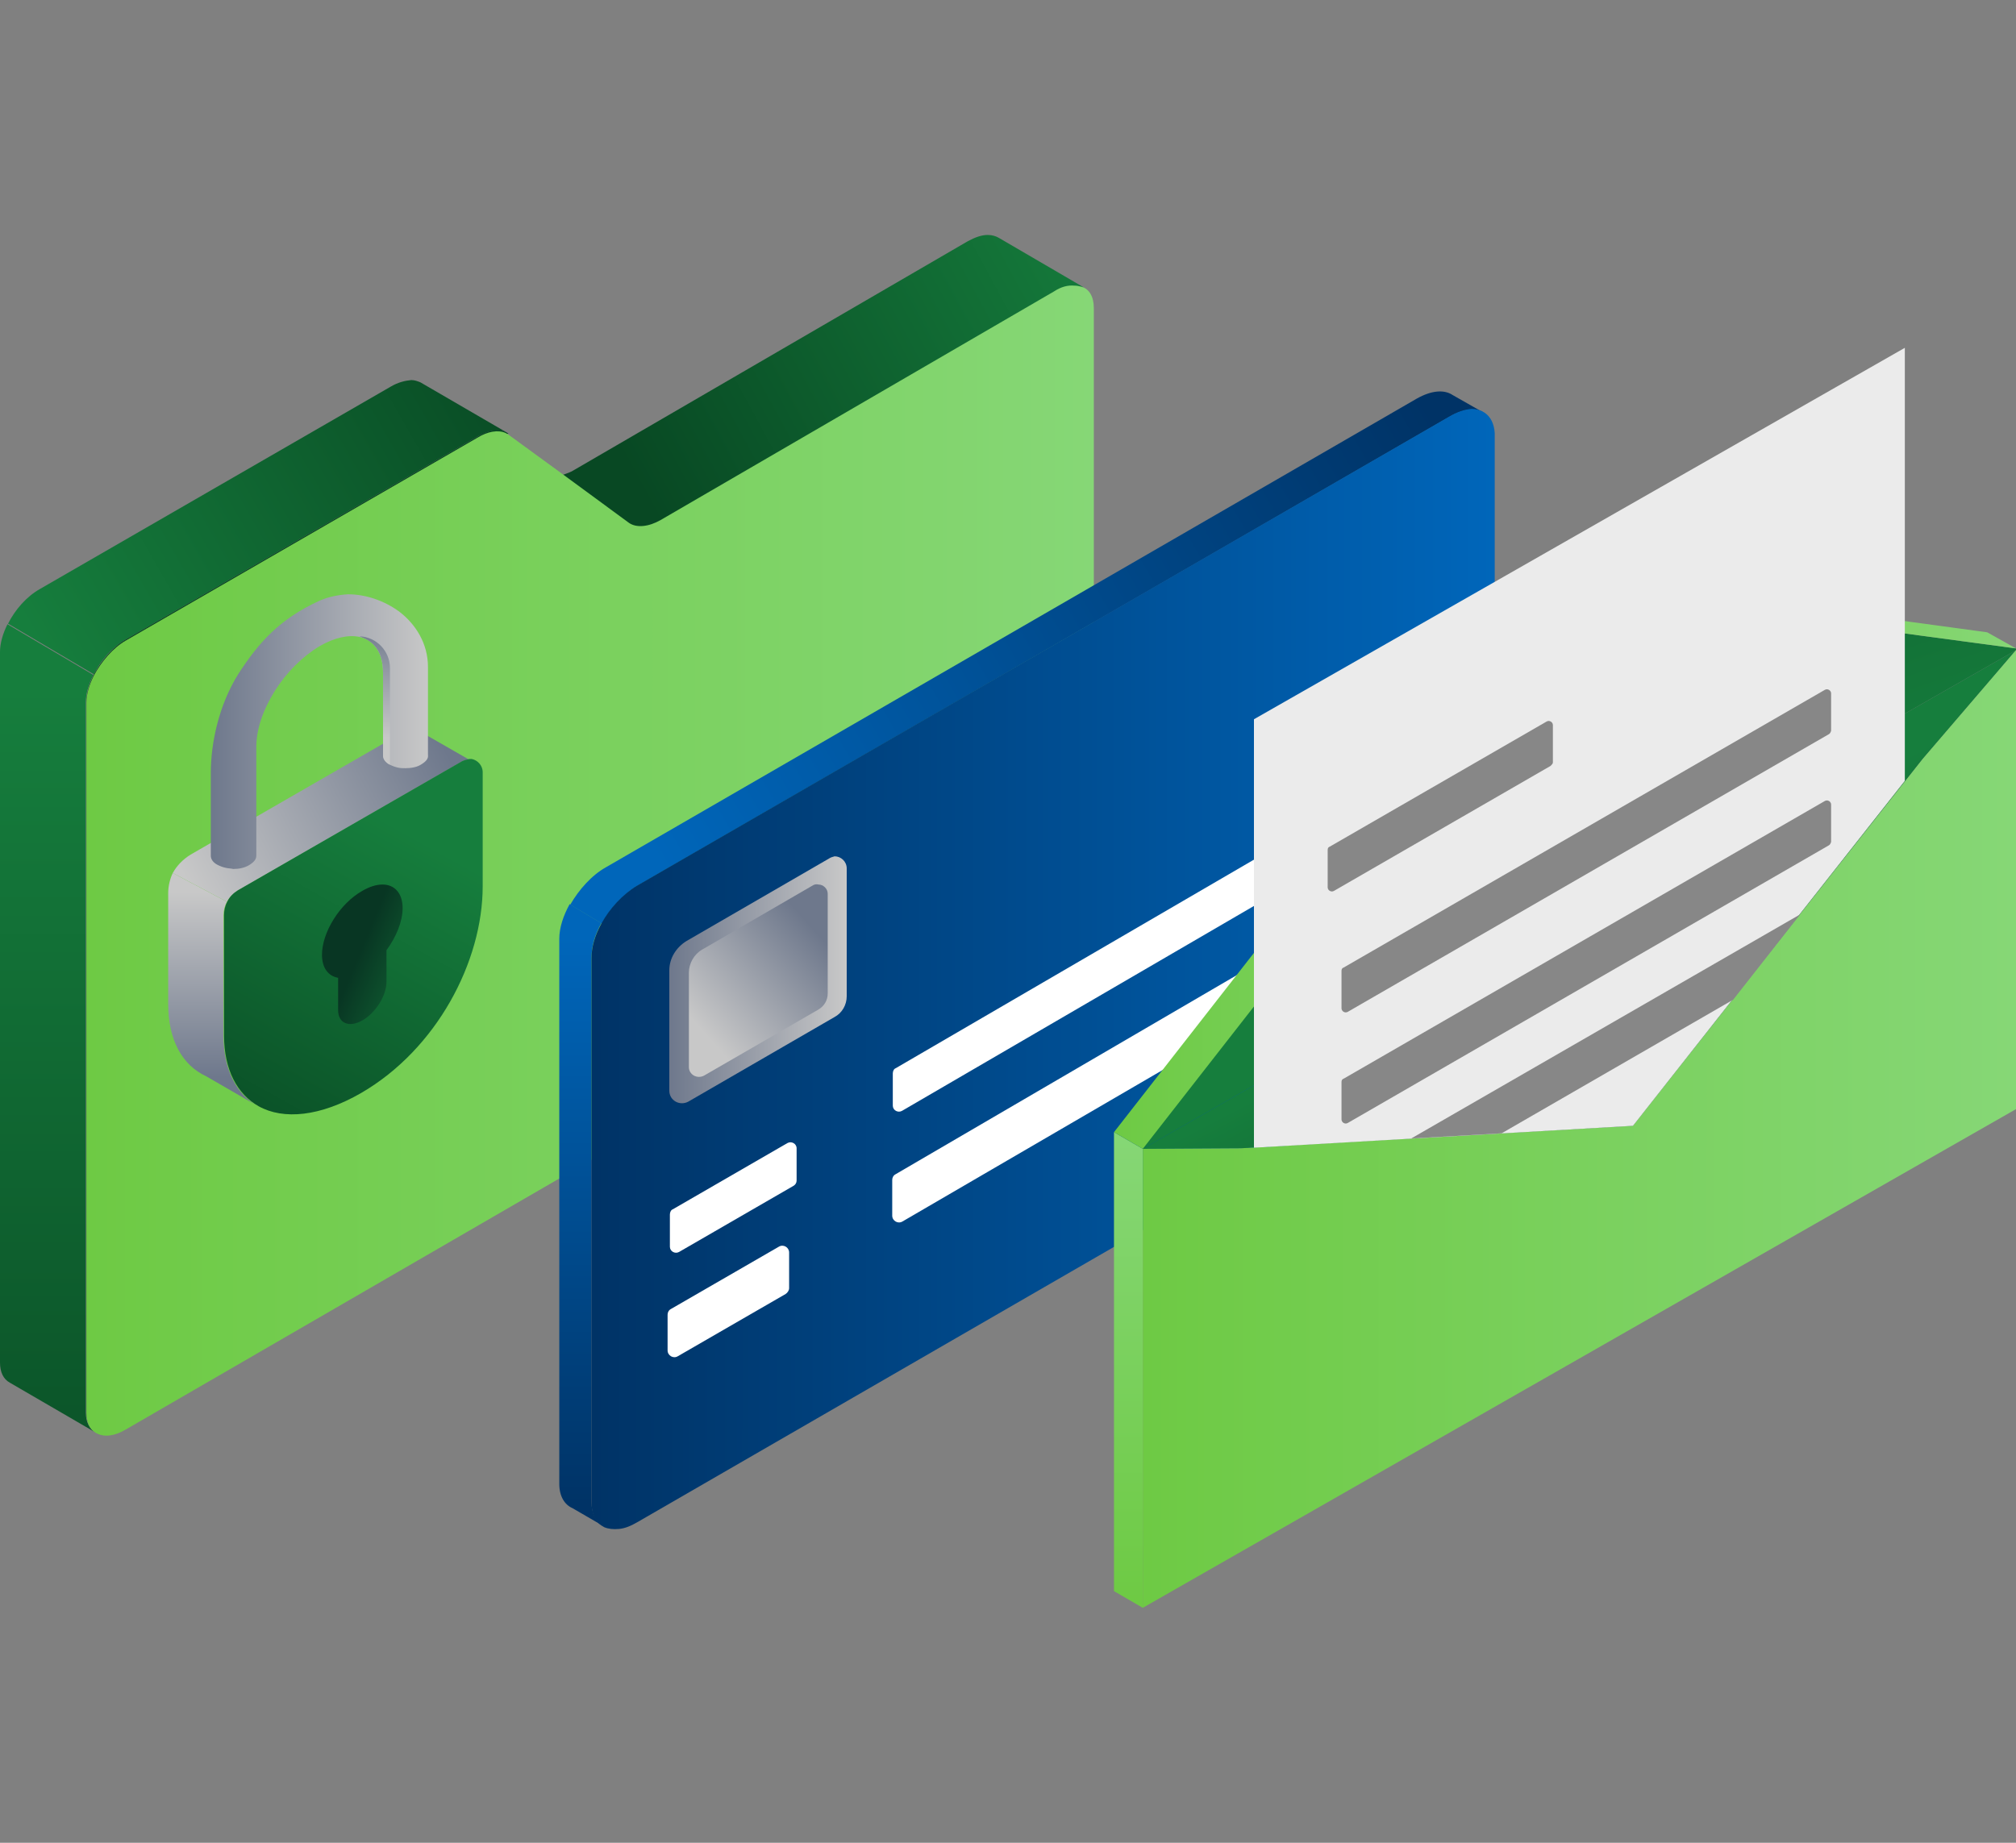 <?xml version="1.0" encoding="utf-8"?>
<!-- Generator: Adobe Illustrator 22.0.0, SVG Export Plug-In . SVG Version: 6.00 Build 0)  -->
<svg version="1.1" id="Ebene_1" xmlns="http://www.w3.org/2000/svg" xmlns:xlink="http://www.w3.org/1999/xlink" x="0px" y="0px"
	 width="350px" height="320px" viewBox="0 0 350 320" style="enable-background:new 0 0 350 320;" xml:space="preserve">
<rect x="0" y="0" width="350" height="320" fill="#808080" stroke="none"/>
<style type="text/css">
	.st0{fill:url(#SVGID_11_);}
	.st1{fill:url(#SVGID_12_);}
	.st2{fill:#FFFFFF;}
	.st3{fill:#878787;}
</style>
<g>
	<g>
		<defs>
			<path id="SVGID_3_" d="M0,113.2v123.4c0,1.7,0.6,2.9,1.7,3.5l14.8,8.6c-1-0.6-1.6-1.8-1.6-3.4V121.9c0-1.5,0.5-3.1,1.3-4.7
				l-14.9-8.8C0.5,110,0,111.7,0,113.2"/>
		</defs>
		<linearGradient id="SVGID_1_" gradientUnits="userSpaceOnUse" x1="8.25" y1="119.652" x2="8.25" y2="289.736">
			<stop  offset="0" style="stop-color:#167E3D"/>
			<stop  offset="1" style="stop-color:#084823"/>
		</linearGradient>
		<use xlink:href="#SVGID_3_"  style="overflow:visible;fill:url(#SVGID_1_);"/>
		<clipPath id="SVGID_4_">
			<use xlink:href="#SVGID_3_"  style="overflow:visible;"/>
		</clipPath>
	</g>
	<g>
		<defs>
			<path id="SVGID_69_" d="M67.9,67.1l-61,35.2c-2.3,1.3-4.3,3.6-5.5,6l14.9,8.8c1.2-2.5,3.3-4.8,5.6-6.1l61-35.2
				c1.9-1.1,3.6-1.3,4.9-0.8l-14.8-8.6v0c-0.5-0.2-1-0.4-1.6-0.4C70.3,66.1,69.1,66.4,67.9,67.1"/>
		</defs>
		<linearGradient id="SVGID_5_" gradientUnits="userSpaceOnUse" x1="6.79" y1="112.383" x2="92.753" y2="63.085">
			<stop  offset="0" style="stop-color:#167E3D"/>
			<stop  offset="1" style="stop-color:#084823"/>
		</linearGradient>
		<use xlink:href="#SVGID_69_"  style="overflow:visible;fill:url(#SVGID_5_);"/>
		<clipPath id="SVGID_6_">
			<use xlink:href="#SVGID_69_"  style="overflow:visible;"/>
		</clipPath>
	</g>
	<g>
		<defs>
			<path id="SVGID_72_" d="M168,41.9L99.7,81.6c-0.6,0.4-1.3,0.6-1.8,0.8c-1.4,0.4-2.7,0.3-3.6-0.4l-8.7-6.4l2.7-0.3l-0.5-0.3
				c-1.3-0.6-3.1-0.3-4.9,0.8l-61,35.2c-2.3,1.3-4.3,3.7-5.6,6.1c-0.8,1.6-1.3,3.2-1.3,4.7v123.4c0,1.6,0.6,2.8,1.6,3.4l0.2,0.1
				l27.1-30.7L168,146.2c3.8-2.2,6.9-7,6.9-10.8V64.8l13.2-14.9l-0.3-0.2l-14.4-8.4c-0.5-0.3-1.2-0.5-1.9-0.5
				C170.4,40.8,169.3,41.2,168,41.9"/>
		</defs>
		<linearGradient id="SVGID_7_" gradientUnits="userSpaceOnUse" x1="212.903" y1="74.019" x2="129.55" y2="119.146">
			<stop  offset="0" style="stop-color:#167E3D"/>
			<stop  offset="1" style="stop-color:#084823"/>
		</linearGradient>
		<use xlink:href="#SVGID_72_"  style="overflow:visible;fill:url(#SVGID_7_);"/>
		<clipPath id="SVGID_8_">
			<use xlink:href="#SVGID_72_"  style="overflow:visible;"/>
		</clipPath>
	</g>
	<g>
		<defs>
			<path id="SVGID_75_" d="M183,50.6l-68.3,39.7c-2.1,1.2-4.2,1.4-5.5,0.5l-11.3-8.3l-9.6-7c-0.2-0.1-0.3-0.2-0.5-0.3
				c-1.3-0.6-3.1-0.3-4.9,0.8l-61,35.2c-2.3,1.3-4.3,3.7-5.6,6.1c-0.8,1.6-1.3,3.2-1.3,4.7v123.4c0,1.6,0.6,2.8,1.6,3.4l0.2,0.1
				c1.3,0.7,3.1,0.5,5.1-0.7L183,154.9c3.8-2.2,6.9-7,6.9-10.8V53.5c0-2-0.8-3.3-2.1-3.7c-0.4-0.1-0.8-0.2-1.3-0.2
				C185.4,49.5,184.2,49.8,183,50.6"/>
		</defs>
		<linearGradient id="SVGID_9_" gradientUnits="userSpaceOnUse" x1="14.95" y1="149.361" x2="189.845" y2="149.361">
			<stop  offset="0" style="stop-color:#6ECA44"/>
			<stop  offset="1" style="stop-color:#86D776"/>
		</linearGradient>
		<use xlink:href="#SVGID_75_"  style="overflow:visible;fill:url(#SVGID_9_);"/>
		<clipPath id="SVGID_10_">
			<use xlink:href="#SVGID_75_"  style="overflow:visible;"/>
		</clipPath>
	</g>
	<g>
		<linearGradient id="SVGID_11_" gradientUnits="userSpaceOnUse" x1="100.811" y1="261.185" x2="100.811" y2="162.849">
			<stop  offset="0" style="stop-color:#003366"/>
			<stop  offset="1" style="stop-color:#0066BA"/>
		</linearGradient>
		<path class="st0" d="M104.4,264.8l-5-2.9c-1.4-0.6-2.3-2.1-2.3-4.2v-94.7c0-1.9,0.7-4,1.8-6l5.5,3.3c-1.1,2-1.7,4-1.7,5.9v94.7
			C102.7,262.7,103.4,264.1,104.4,264.8"/>
		<linearGradient id="SVGID_12_" gradientUnits="userSpaceOnUse" x1="248.735" y1="72.331" x2="114.28" y2="149.928">
			<stop  offset="0" style="stop-color:#003366"/>
			<stop  offset="1" style="stop-color:#0066BA"/>
		</linearGradient>
		<path class="st1" d="M257.3,71.5c-1.4-0.7-3.5-0.4-5.7,0.9l-140.9,81.4c-2.5,1.5-4.8,4-6.2,6.6l-5.5-3.3c1.5-2.6,3.7-5.1,6.2-6.5
			L246,69.2c2.5-1.4,4.7-1.6,6.2-0.6L257.3,71.5z"/>
	</g>
	<g>
		<defs>
			<path id="SVGID_2_" d="M246,69.2l-140.9,81.4c-2.5,1.4-4.7,3.9-6.2,6.5l5.5,3.3c1.5-2.7,3.7-5.2,6.2-6.6l140.9-81.4
				c2.2-1.3,4.3-1.5,5.7-0.9l-5.1-2.9c-0.6-0.4-1.4-0.6-2.2-0.6C248.8,67.9,247.4,68.3,246,69.2"/>
		</defs>
		<clipPath id="SVGID_13_">
			<use xlink:href="#SVGID_2_"  style="overflow:visible;"/>
		</clipPath>
	</g>
	<g>
		<defs>
			<path id="SVGID_82_" d="M97.2,163.1v94.7c0,2.2,0.9,3.6,2.3,4.2l5,2.9c-1-0.7-1.7-2.1-1.7-3.9v-94.7c0-1.8,0.6-3.9,1.7-5.9
				l-5.5-3.3C97.8,159,97.2,161.2,97.2,163.1"/>
		</defs>
		<clipPath id="SVGID_14_">
			<use xlink:href="#SVGID_82_"  style="overflow:visible;"/>
		</clipPath>
	</g>
	<g>
		<defs>
			<path id="SVGID_84_" d="M251.5,72.4l-140.9,81.4c-2.5,1.5-4.8,4-6.2,6.6c-1.1,2-1.7,4-1.7,5.9v94.7c0,1.8,0.6,3.2,1.7,3.9
				c0.2,0.1,0.3,0.2,0.5,0.3c0.7,0.3,1.6,0.4,2.6,0.3c1-0.1,2-0.5,3.2-1.2l140.9-81.4c4.4-2.5,7.9-8.1,7.9-12.5V75.7
				c0-0.2,0-0.3,0-0.5c-0.1-1.6-0.7-2.8-1.7-3.5l0,0c-0.2-0.1-0.3-0.2-0.5-0.3c-0.5-0.2-1.1-0.4-1.8-0.4
				C254.3,71.1,253,71.5,251.5,72.4"/>
		</defs>
		<linearGradient id="SVGID_15_" gradientUnits="userSpaceOnUse" x1="102.747" y1="168.309" x2="259.488" y2="168.309">
			<stop  offset="0" style="stop-color:#003366"/>
			<stop  offset="1" style="stop-color:#0066BA"/>
		</linearGradient>
		<use xlink:href="#SVGID_84_"  style="overflow:visible;fill:url(#SVGID_15_);"/>
		<clipPath id="SVGID_16_">
			<use xlink:href="#SVGID_84_"  style="overflow:visible;"/>
		</clipPath>
	</g>
	<g>
		<g>
			<defs>
				<path id="SVGID_87_" d="M29.2,155.1v19.2c0,6.4,2.5,10.7,6.6,12.6l0,0l9,5.2l0,0c-3.7-2-6-6.3-6-12.3V159c0-0.9,0.2-1.7,0.6-2.4
					l-9.4-5C29.5,152.6,29.2,153.9,29.2,155.1"/>
			</defs>
			<linearGradient id="SVGID_17_" gradientUnits="userSpaceOnUse" x1="36.975" y1="187.078" x2="36.975" y2="154.934">
				<stop  offset="0" style="stop-color:#6E788C"/>
				<stop  offset="1" style="stop-color:#C8C8C8"/>
			</linearGradient>
			<use xlink:href="#SVGID_87_"  style="overflow:visible;fill:url(#SVGID_17_);"/>
			<clipPath id="SVGID_18_">
				<use xlink:href="#SVGID_87_"  style="overflow:visible;"/>
			</clipPath>
		</g>
		<g>
			<defs>
				<path id="SVGID_90_" d="M69.7,127.3l-36.6,21.1c-1.3,0.8-2.4,1.9-3.1,3.2l9.4,5c0.4-0.8,1.1-1.4,1.8-1.9l38.9-22.4
					c0.5-0.3,1-0.4,1.5-0.3l-8.2-4.7c-0.6-0.3-1.2-0.5-1.9-0.5C71,126.8,70.3,126.9,69.7,127.3"/>
			</defs>
			<linearGradient id="SVGID_19_" gradientUnits="userSpaceOnUse" x1="77.328" y1="130.123" x2="32.575" y2="153.294">
				<stop  offset="0" style="stop-color:#6E788C"/>
				<stop  offset="1" style="stop-color:#C8C8C8"/>
			</linearGradient>
			<use xlink:href="#SVGID_90_"  style="overflow:visible;fill:url(#SVGID_19_);"/>
			<clipPath id="SVGID_20_">
				<use xlink:href="#SVGID_90_"  style="overflow:visible;"/>
			</clipPath>
		</g>
		<g>
			<defs>
				<path id="SVGID_93_" d="M80.2,132.2l-38.9,22.4c-0.8,0.5-1.4,1.1-1.8,1.9c-0.4,0.7-0.6,1.6-0.6,2.4v20.9c0,6,2.3,10.2,6,12.3
					c4.3,2.4,10.7,1.8,17.8-2.3c13.1-7.6,21.1-22.8,21.1-35.9v-19.8c0-1.2-0.9-2.1-1.9-2.3c-0.1,0-0.2,0-0.4,0
					C81,131.9,80.6,132,80.2,132.2"/>
			</defs>
			<linearGradient id="SVGID_21_" gradientUnits="userSpaceOnUse" x1="70.41" y1="144.237" x2="37.228" y2="203.964">
				<stop  offset="0" style="stop-color:#167E3D"/>
				<stop  offset="1" style="stop-color:#084823"/>
			</linearGradient>
			<use xlink:href="#SVGID_93_"  style="overflow:visible;fill:url(#SVGID_21_);"/>
			<clipPath id="SVGID_22_">
				<use xlink:href="#SVGID_93_"  style="overflow:visible;"/>
			</clipPath>
		</g>
		<g>
			<defs>
				<path id="SVGID_96_" d="M62.9,154.7c-3.9,2.2-7,7.2-7,11.1c0,2.3,1.1,3.7,2.8,4v5.6c0,2.3,1.9,3.1,4.2,1.8
					c2.3-1.3,4.2-4.3,4.2-6.7V165c1.7-2.3,2.8-5,2.8-7.3c0-2.6-1.4-4.1-3.5-4.1C65.3,153.6,64.1,154,62.9,154.7"/>
			</defs>
			<linearGradient id="SVGID_23_" gradientUnits="userSpaceOnUse" x1="79.983" y1="172.498" x2="62.483" y2="165.248">
				<stop  offset="0" style="stop-color:#167E3D"/>
				<stop  offset="1" style="stop-color:#083623"/>
			</linearGradient>
			<use xlink:href="#SVGID_96_"  style="overflow:visible;fill:url(#SVGID_23_);"/>
			<clipPath id="SVGID_24_">
				<use xlink:href="#SVGID_96_"  style="overflow:visible;"/>
			</clipPath>
		</g>
		<g>
			<defs>
				<path id="SVGID_99_" d="M55.5,104.3c-7,3.2-10.6,7.3-14.1,12.7c-3.4,5.4-4.8,12-4.8,17.2v14.4c0,0.6,0.4,1.2,1.2,1.6
					c0.4,0.2,0.9,0.4,1.4,0.5c0.4,0.1,0.9,0.1,1.3,0.2h0c1,0,2-0.2,2.8-0.7c0.8-0.5,1.2-1,1.2-1.6c0,0,0,0,0,0v-18.9
					c0-3.1,1.2-6.5,3.2-9.7c2-3.2,4.8-6,7.8-7.8c2.6-1.5,5-2,6.9-1.6h0c1,0.2,1.9,0.7,2.6,1.5c1,1.1,1.5,2.7,1.5,4.7v14.4
					c0,0.6,0.4,1.2,1.2,1.6c0.4,0.2,0.9,0.4,1.4,0.5c0.4,0.1,0.9,0.1,1.3,0.1c1,0,2.1-0.2,2.8-0.7c0.8-0.5,1.2-1,1.1-1.6h0v-15.3
					c0-4-2.1-7.4-5-9.6c-2.6-1.9-5.8-3-8.9-3C58.8,103.3,57.1,103.6,55.5,104.3"/>
			</defs>
			<linearGradient id="SVGID_25_" gradientUnits="userSpaceOnUse" x1="36.598" y1="127.069" x2="74.422" y2="127.069">
				<stop  offset="0" style="stop-color:#6E788C"/>
				<stop  offset="1" style="stop-color:#C8C8C8"/>
			</linearGradient>
			<use xlink:href="#SVGID_99_"  style="overflow:visible;fill:url(#SVGID_25_);"/>
			<clipPath id="SVGID_26_">
				<use xlink:href="#SVGID_99_"  style="overflow:visible;"/>
			</clipPath>
		</g>
		<g>
			<defs>
				<path id="SVGID_102_" d="M65,112.1c1,1.1,1.5,2.7,1.5,4.7v14.4c0,0.6,0.4,1.2,1.2,1.6v-16.8c0-2.9-2.3-5.4-5.3-5.5
					C63.5,110.9,64.4,111.4,65,112.1"/>
			</defs>
			<linearGradient id="SVGID_27_" gradientUnits="userSpaceOnUse" x1="65.086" y1="108.388" x2="65.086" y2="128.077">
				<stop  offset="0" style="stop-color:#6E788C"/>
				<stop  offset="1" style="stop-color:#C8C8C8"/>
			</linearGradient>
			<use xlink:href="#SVGID_102_"  style="overflow:visible;fill:url(#SVGID_27_);"/>
			<clipPath id="SVGID_28_">
				<use xlink:href="#SVGID_102_"  style="overflow:visible;"/>
			</clipPath>
		</g>
	</g>
	<g>
		<defs>
			<path id="SVGID_105_" d="M143.9,149.1l-24.7,14.3c-1.8,1.1-3,3-3,5.1v20.9c0,1.7,1.8,2.7,3.3,1.9l25.4-14.7
				c1.3-0.7,2.1-2.1,2.1-3.6v-22.2c0-1.2-1-2.1-2.1-2.1C144.5,148.8,144.2,148.9,143.9,149.1"/>
		</defs>
		<linearGradient id="SVGID_29_" gradientUnits="userSpaceOnUse" x1="116.158" y1="170.227" x2="146.939" y2="170.227">
			<stop  offset="0" style="stop-color:#6E788C"/>
			<stop  offset="1" style="stop-color:#C8C8C8"/>
		</linearGradient>
		<use xlink:href="#SVGID_105_"  style="overflow:visible;fill:url(#SVGID_29_);"/>
		<clipPath id="SVGID_30_">
			<use xlink:href="#SVGID_105_"  style="overflow:visible;"/>
		</clipPath>
	</g>
	<g>
		<defs>
			<path id="SVGID_108_" d="M141.2,153.7l-19.3,11.2c-1.4,0.8-2.3,2.4-2.3,4v16.4c0,1.3,1.4,2.1,2.6,1.5l19.9-11.5
				c1-0.6,1.6-1.6,1.6-2.8v-17.3c0-0.9-0.8-1.6-1.6-1.6C141.7,153.5,141.4,153.6,141.2,153.7"/>
		</defs>
		<linearGradient id="SVGID_31_" gradientUnits="userSpaceOnUse" x1="141.411" y1="161.509" x2="121.916" y2="179">
			<stop  offset="0" style="stop-color:#6E788C"/>
			<stop  offset="1" style="stop-color:#C8C8C8"/>
		</linearGradient>
		<use xlink:href="#SVGID_108_"  style="overflow:visible;fill:url(#SVGID_31_);"/>
		<clipPath id="SVGID_32_">
			<use xlink:href="#SVGID_108_"  style="overflow:visible;"/>
		</clipPath>
	</g>
	<path class="st2" d="M137.8,205.9l-19.9,11.5c-0.7,0.4-1.6-0.1-1.6-0.9v-5.6c0-0.4,0.2-0.8,0.5-0.9l19.9-11.5
		c0.7-0.4,1.6,0.1,1.6,0.9v5.6C138.3,205.4,138.1,205.7,137.8,205.9"/>
	<path class="st2" d="M231.3,149.4l-74.7,43.5c-0.7,0.4-1.6-0.1-1.6-0.9v-5.6c0-0.4,0.2-0.8,0.5-0.9l74.7-43.5
		c0.7-0.4,1.6,0.1,1.6,0.9v5.6C231.8,148.8,231.6,149.2,231.3,149.4"/>
	<path class="st2" d="M136.4,224.7l-18.7,10.8c-0.8,0.5-1.8-0.1-1.8-1v-6.2c0-0.4,0.2-0.8,0.6-1l18.7-10.8c0.8-0.5,1.8,0.1,1.8,1
		v6.2C137,224.1,136.7,224.5,136.4,224.7"/>
	<path class="st2" d="M230.2,169.3l-73.5,42.8c-0.8,0.5-1.8-0.1-1.8-1v-6.2c0-0.4,0.2-0.8,0.6-1L229,161c0.8-0.5,1.8,0.1,1.8,1v6.2
		C230.8,168.7,230.5,169.1,230.2,169.3"/>
	<g>
		<defs>
			<polygon id="SVGID_111_" points="198.4,199.2 198.4,199.5 350,112.9 350,112.6 274.2,102.4 			"/>
		</defs>
		<linearGradient id="SVGID_33_" gradientUnits="userSpaceOnUse" x1="274.596" y1="157.252" x2="234.724" y2="38.266">
			<stop  offset="0" style="stop-color:#167E3D"/>
			<stop  offset="1" style="stop-color:#084823"/>
		</linearGradient>
		<use xlink:href="#SVGID_111_"  style="overflow:visible;fill:url(#SVGID_33_);"/>
		<clipPath id="SVGID_34_">
			<use xlink:href="#SVGID_111_"  style="overflow:visible;"/>
		</clipPath>
	</g>
	<g>
		<defs>
			<polygon id="SVGID_114_" points="198.4,199.5 215.4,199.4 217.4,199.3 283.5,195.5 333.8,131.8 350,112.9 			"/>
		</defs>
		<linearGradient id="SVGID_35_" gradientUnits="userSpaceOnUse" x1="276.155" y1="159.955" x2="306.608" y2="218.035">
			<stop  offset="0" style="stop-color:#167E3D"/>
			<stop  offset="1" style="stop-color:#084823"/>
		</linearGradient>
		<use xlink:href="#SVGID_114_"  style="overflow:visible;fill:url(#SVGID_35_);"/>
		<clipPath id="SVGID_36_">
			<use xlink:href="#SVGID_114_"  style="overflow:visible;"/>
		</clipPath>
	</g>
	<g>
		<defs>
			<polygon id="SVGID_117_" points="333.8,131.8 283.5,195.5 215.4,199.4 198.4,199.5 198.4,209.1 198.4,279.2 350,192.6 350,122.5
				350,112.9 			"/>
		</defs>
		<linearGradient id="SVGID_37_" gradientUnits="userSpaceOnUse" x1="198.398" y1="196.063" x2="350" y2="196.063">
			<stop  offset="0" style="stop-color:#6ECA44"/>
			<stop  offset="1" style="stop-color:#86D776"/>
		</linearGradient>
		<use xlink:href="#SVGID_117_"  style="overflow:visible;fill:url(#SVGID_37_);"/>
		<clipPath id="SVGID_38_">
			<use xlink:href="#SVGID_117_"  style="overflow:visible;"/>
		</clipPath>
	</g>
	<g>
		<defs>
			<polygon id="SVGID_120_" points="193.4,276.3 198.4,279.2 198.4,199.5 193.4,196.6 			"/>
		</defs>
		<linearGradient id="SVGID_39_" gradientUnits="userSpaceOnUse" x1="195.887" y1="277.8" x2="195.887" y2="196.226">
			<stop  offset="0" style="stop-color:#6ECA44"/>
			<stop  offset="1" style="stop-color:#86D776"/>
		</linearGradient>
		<use xlink:href="#SVGID_120_"  style="overflow:visible;fill:url(#SVGID_39_);"/>
		<clipPath id="SVGID_40_">
			<use xlink:href="#SVGID_120_"  style="overflow:visible;"/>
		</clipPath>
	</g>
	<g>
		<defs>
			<polygon id="SVGID_123_" points="193.4,196.6 198.4,199.5 274.2,102.4 269.2,99.5 			"/>
		</defs>
		<linearGradient id="SVGID_41_" gradientUnits="userSpaceOnUse" x1="193.377" y1="149.509" x2="274.199" y2="149.509">
			<stop  offset="0" style="stop-color:#6ECA44"/>
			<stop  offset="1" style="stop-color:#86D776"/>
		</linearGradient>
		<use xlink:href="#SVGID_123_"  style="overflow:visible;fill:url(#SVGID_41_);"/>
		<clipPath id="SVGID_42_">
			<use xlink:href="#SVGID_123_"  style="overflow:visible;"/>
		</clipPath>
	</g>
	<g>
		<defs>
			<polygon id="SVGID_126_" points="274.2,102.4 350,112.6 345,109.8 269.2,99.5 			"/>
		</defs>
		<linearGradient id="SVGID_43_" gradientUnits="userSpaceOnUse" x1="269.176" y1="106.07" x2="350" y2="106.07">
			<stop  offset="0" style="stop-color:#6ECA44"/>
			<stop  offset="1" style="stop-color:#86D776"/>
		</linearGradient>
		<use xlink:href="#SVGID_126_"  style="overflow:visible;fill:url(#SVGID_43_);"/>
		<clipPath id="SVGID_44_">
			<use xlink:href="#SVGID_126_"  style="overflow:visible;"/>
		</clipPath>
	</g>
	<g>
		<defs>
			<polygon id="SVGID_129_" points="217.7,124.9 217.7,199.3 283.5,195.5 330.7,135.6 330.7,60.4 			"/>
		</defs>
		<use xlink:href="#SVGID_129_"  style="overflow:visible;fill:#EBEBEB;"/>
		<clipPath id="SVGID_45_">
			<use xlink:href="#SVGID_129_"  style="overflow:visible;"/>
		</clipPath>
	</g>
	<g>
		<path class="st3" d="M269.2,133l-37.6,21.7c-0.5,0.3-1.1-0.1-1.1-0.6v-6.5c0-0.3,0.1-0.5,0.4-0.6l37.6-21.7
			c0.5-0.3,1.1,0.1,1.1,0.6v6.5C269.6,132.6,269.4,132.8,269.2,133"/>
		<path class="st3" d="M317.5,127.5L234,175.7c-0.5,0.3-1.1-0.1-1.1-0.6v-6.5c0-0.3,0.1-0.5,0.4-0.6l83.5-48.2
			c0.5-0.3,1.1,0.1,1.1,0.6v6.5C317.8,127.2,317.7,127.4,317.5,127.5"/>
		<path class="st3" d="M317.5,146.8L234,195c-0.5,0.3-1.1-0.1-1.1-0.6v-6.5c0-0.3,0.1-0.5,0.4-0.6l83.5-48.2
			c0.5-0.3,1.1,0.1,1.1,0.6v6.5C317.8,146.5,317.7,146.7,317.5,146.8"/>
		<polygon class="st3" points="245,197.7 260.7,196.8 300.9,173.6 312.5,158.8 		"/>
	</g>
</g>
</svg>
